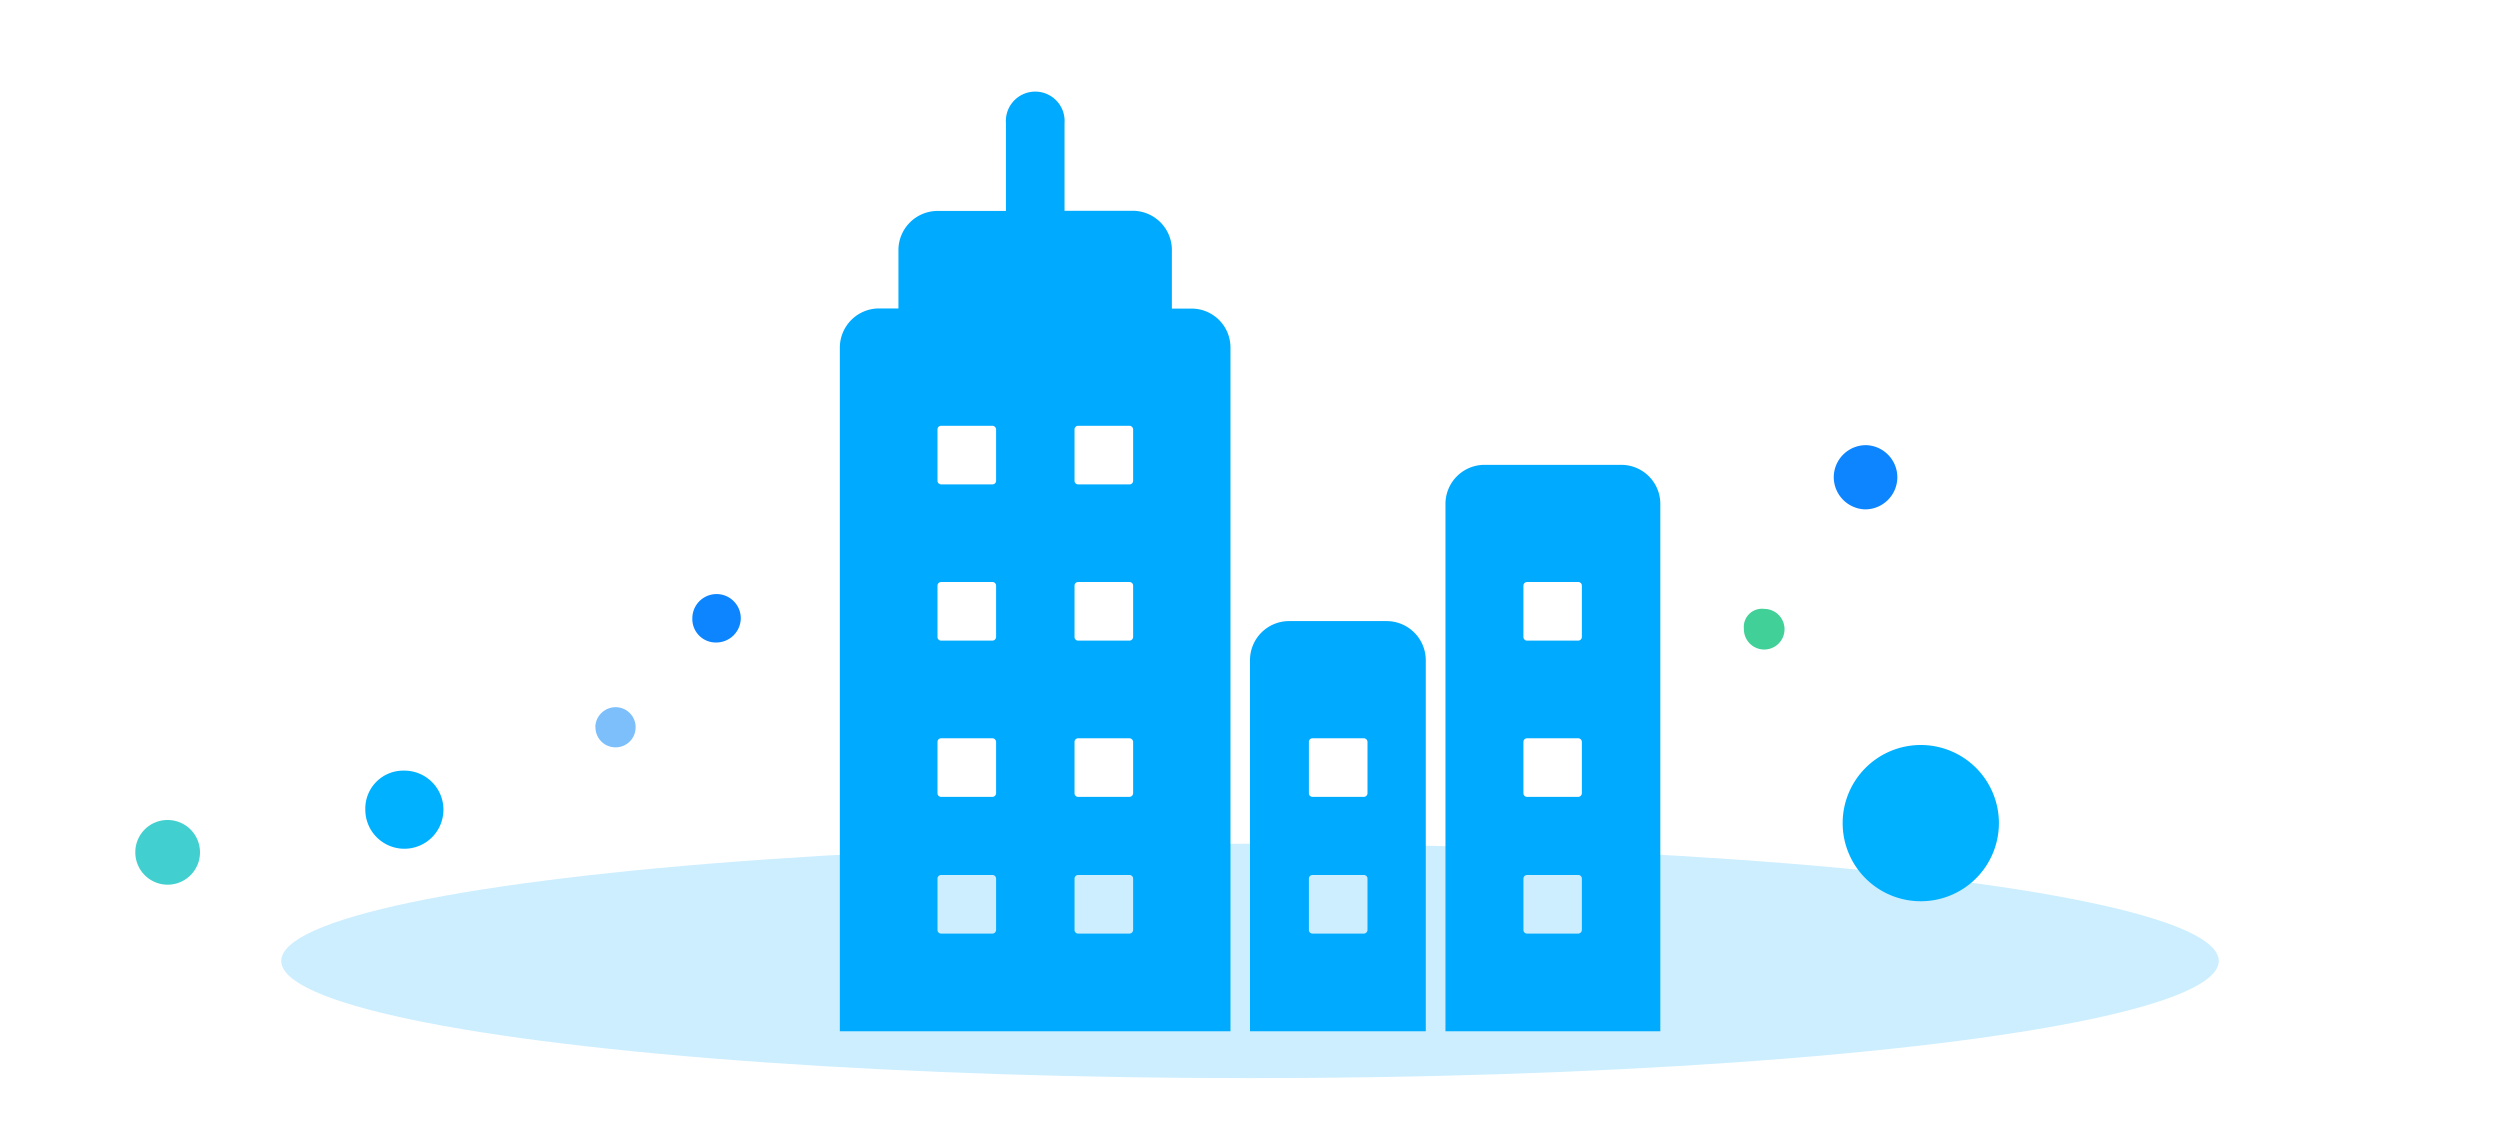 <svg id="图层_1" data-name="图层 1" xmlns="http://www.w3.org/2000/svg" viewBox="0 0 160 72"><defs><style>.cls-1,.cls-2{fill:#0af;}.cls-2{opacity:0.2;}.cls-3{fill:#00b1ff;}.cls-4{fill:#41d0cf;}.cls-5{fill:#0d85ff;}.cls-6{fill:#41d098;}.cls-7{fill:#7dbffb;}</style></defs><title>画板 31</title><path class="cls-1" d="M103.76,29.75H95a2.5,2.5,0,0,0-2.49,2.49V66h13.75V32.25A2.5,2.5,0,0,0,103.76,29.75Zm-2.75,30H97.73a.23.23,0,0,1-.23-.24V56.23a.23.23,0,0,1,.23-.23H101a.23.23,0,0,1,.24.23v3.28A.24.24,0,0,1,101,59.75ZM97.73,51a.23.23,0,0,1-.23-.23V47.48a.23.23,0,0,1,.23-.23H101a.24.24,0,0,1,.24.23v3.29A.24.24,0,0,1,101,51ZM101,41H97.73a.23.23,0,0,1-.23-.24V37.48a.23.23,0,0,1,.23-.23H101a.23.23,0,0,1,.24.23v3.28A.24.24,0,0,1,101,41ZM88.75,39.75H82.49A2.5,2.5,0,0,0,80,42.25V66H91.25V42.25A2.51,2.51,0,0,0,88.75,39.75Zm-1.49,20H84a.23.23,0,0,1-.23-.24V56.23A.23.23,0,0,1,84,56h3.28a.23.23,0,0,1,.24.23v3.28A.24.24,0,0,1,87.26,59.75Zm0-8.75H84a.23.23,0,0,1-.23-.23V47.48a.23.23,0,0,1,.23-.23h3.28a.24.24,0,0,1,.24.23v3.29A.24.24,0,0,1,87.26,51Zm-11-31.25H75V16a2.51,2.51,0,0,0-2.51-2.51H68.13V7.88a1.88,1.88,0,1,0-3.75,0V13.5H60A2.51,2.51,0,0,0,57.5,16v3.74H56.24a2.51,2.51,0,0,0-2.49,2.5V66h25V22.25A2.49,2.49,0,0,0,76.26,19.75Zm-12.75,40H60.23a.23.23,0,0,1-.23-.24V56.23a.23.23,0,0,1,.23-.23h3.28a.23.23,0,0,1,.24.23v3.28A.24.24,0,0,1,63.51,59.75Zm0-8.75H60.23a.23.23,0,0,1-.23-.23V47.48a.23.23,0,0,1,.23-.23h3.28a.24.24,0,0,1,.24.23v3.29A.24.24,0,0,1,63.51,51Zm0-10H60.23a.23.23,0,0,1-.23-.24V37.48a.23.23,0,0,1,.23-.23h3.28a.23.23,0,0,1,.24.23v3.28A.24.24,0,0,1,63.51,41ZM60.23,31a.23.23,0,0,1-.23-.23V27.49a.23.23,0,0,1,.23-.24h3.28a.24.24,0,0,1,.24.24v3.28a.23.23,0,0,1-.24.23Zm12,28.75H69a.23.23,0,0,1-.23-.24V56.23A.23.23,0,0,1,69,56h3.28a.23.23,0,0,1,.24.23v3.28A.24.24,0,0,1,72.26,59.75Zm0-8.75H69a.23.23,0,0,1-.23-.23V47.48a.23.23,0,0,1,.23-.23h3.28a.24.24,0,0,1,.24.23v3.29A.24.24,0,0,1,72.26,51Zm0-10H69a.23.23,0,0,1-.23-.24V37.48a.23.23,0,0,1,.23-.23h3.28a.23.23,0,0,1,.24.23v3.28A.24.24,0,0,1,72.26,41Zm0-10H69a.23.23,0,0,1-.23-.23V27.49a.23.23,0,0,1,.23-.24h3.28a.24.24,0,0,1,.24.24v3.28A.23.23,0,0,1,72.26,31Z"/><ellipse class="cls-2" cx="80" cy="61.5" rx="62" ry="7.5"/><path class="cls-3" d="M117.93,52.68a5,5,0,1,0,5-5A5,5,0,0,0,117.93,52.68Z"/><path class="cls-3" d="M23.38,51.82a2.5,2.5,0,1,0,2.5-2.5,2.43,2.43,0,0,0-2.5,2.5Z"/><path class="cls-4" d="M8.66,54.55a2.07,2.07,0,1,0,2.07-2.07A2.06,2.06,0,0,0,8.66,54.55Z"/><path class="cls-5" d="M117.36,30.53a2.07,2.07,0,0,0,2,2.07h0a2.06,2.06,0,0,0,2.07-2.05v0a2.06,2.06,0,0,0-2-2.06h0a2.06,2.06,0,0,0-2.07,2.05Z"/><path class="cls-6" d="M111.61,40.25a1.3,1.3,0,1,0,1.3-1.28A1.16,1.16,0,0,0,111.61,40.25Z"/><path class="cls-5" d="M44.31,39.57a1.5,1.5,0,0,0,1.55,1.55,1.57,1.57,0,0,0,1.55-1.55,1.55,1.55,0,0,0-3.1,0Z"/><path class="cls-7" d="M38.11,46.54a1.28,1.28,0,0,0,1.28,1.29h0a1.28,1.28,0,0,0,1.29-1.28h0a1.28,1.28,0,0,0-1.28-1.29h0a1.3,1.3,0,0,0-1.3,1.28Z"/></svg>